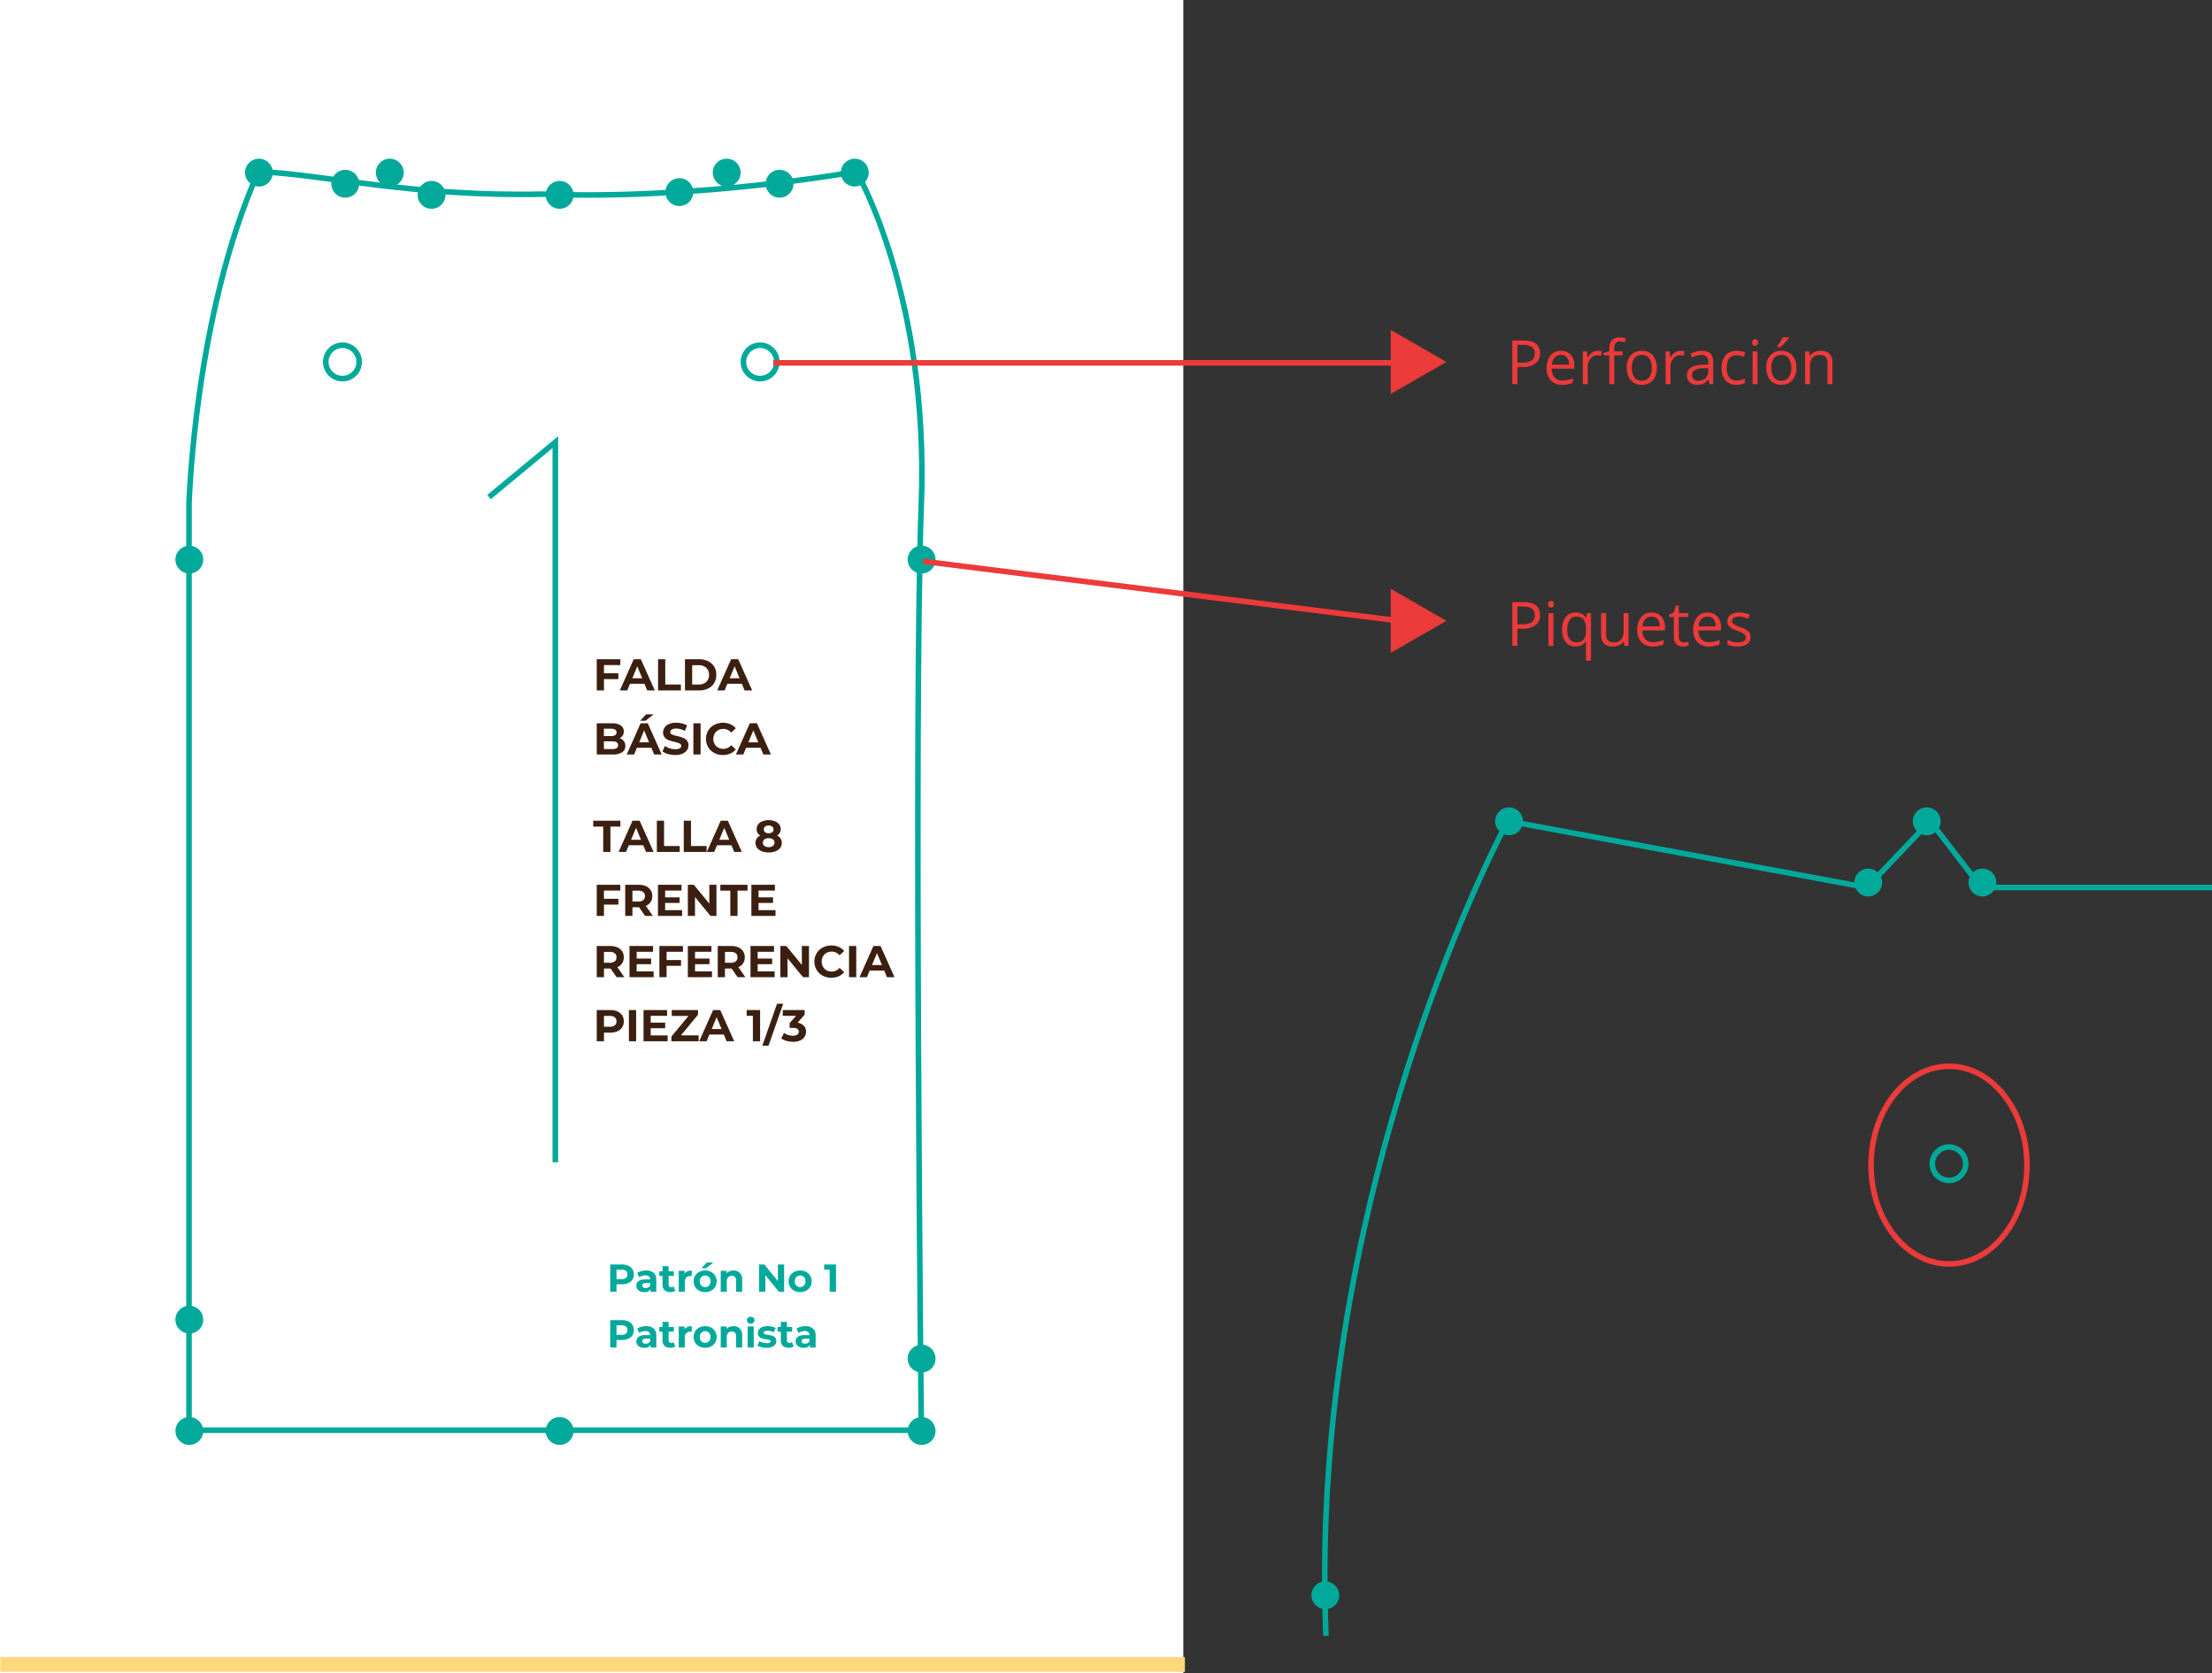 <svg xmlns="http://www.w3.org/2000/svg" width="794.457" height="601" viewBox="0 0 794.457 601">
  <rect x="0" y="0" width="794.457" height="601" fill="#333333" stroke="none"/>
  <g id="Grupo_8925" data-name="Grupo 8925" transform="translate(-110 -927)">
    <g id="Grupo_8232" data-name="Grupo 8232" transform="translate(0 -308)">
      <rect id="Rectángulo_2182" data-name="Rectángulo 2182" width="425" height="601" transform="translate(110 1235)" fill="#fff"/>
      <path id="Trazado_11913" data-name="Trazado 11913" d="M0,0H425.427V5.332H0Z" transform="translate(110.141 1830.184)" fill="#fed97b"/>
    </g>
    <path id="Trazado_11917" data-name="Trazado 11917" d="M1335.067,613.033V280.418s1.91-68.055,24.946-119.476c22.767.892,55.508,9.131,102.126,8.093,56.377,2.155,112.652-8.093,112.652-8.093s26.088,44.446,23.293,119.476,0,332.616,0,332.616Z" transform="translate(-1157.184 827.697)" fill="none" stroke="#00a99a" stroke-width="2"/>
    <circle id="Elipse_551" data-name="Elipse 551" cx="5" cy="5" r="5" transform="translate(198 984)" fill="#00a99a"/>
    <circle id="Elipse_582" data-name="Elipse 582" cx="5" cy="5" r="5" transform="translate(173 1123)" fill="#00a99a"/>
    <path id="Trazado_13512" data-name="Trazado 13512" d="M5,0A5,5,0,1,1,0,5,5,5,0,0,1,5,0Z" transform="translate(436 1123)" fill="#00a99a"/>
    <circle id="Elipse_584" data-name="Elipse 584" cx="5" cy="5" r="5" transform="translate(173 1436)" fill="#00a99a"/>
    <path id="Trazado_13513" data-name="Trazado 13513" d="M5,0A5,5,0,1,1,0,5,5,5,0,0,1,5,0Z" transform="translate(436 1436)" fill="#00a99a"/>
    <path id="Trazado_11938" data-name="Trazado 11938" d="M2216.648,149.541l23.808-19.729V388.49" transform="translate(-1931 956)" fill="none" stroke="#00a99a" stroke-width="2"/>
    <g id="Trazado_13530" data-name="Trazado 13530" transform="translate(226 1050)" fill="none">
      <path d="M7,0A7,7,0,1,1,0,7,7,7,0,0,1,7,0Z" stroke="none"/>
      <path d="M 7 2 C 4.243 2 2 4.243 2 7 C 2 9.757 4.243 12 7 12 C 9.757 12 12 9.757 12 7 C 12 4.243 9.757 2 7 2 M 7 0 C 10.866 0 14 3.134 14 7 C 14 10.866 10.866 14 7 14 C 3.134 14 0 10.866 0 7 C 0 3.134 3.134 0 7 0 Z" stroke="none" fill="#00a99a"/>
    </g>
    <g id="Trazado_13519" data-name="Trazado 13519" transform="translate(376 1050)" fill="none">
      <path d="M7,0A7,7,0,1,1,0,7,7,7,0,0,1,7,0Z" stroke="none"/>
      <path d="M 7 2 C 4.243 2 2 4.243 2 7 C 2 9.757 4.243 12 7 12 C 9.757 12 12 9.757 12 7 C 12 4.243 9.757 2 7 2 M 7 0 C 10.866 0 14 3.134 14 7 C 14 10.866 10.866 14 7 14 C 3.134 14 0 10.866 0 7 C 0 3.134 3.134 0 7 0 Z" stroke="none" fill="#00a99a"/>
    </g>
    <path id="Trazado_13515" data-name="Trazado 13515" d="M5,0A5,5,0,1,1,0,5,5,5,0,0,1,5,0Z" transform="translate(412 984)" fill="#00a99a"/>
    <path id="Trazado_13526" data-name="Trazado 13526" d="M5,0A5,5,0,1,1,0,5,5,5,0,0,1,5,0Z" transform="translate(306 992)" fill="#00a99a"/>
    <circle id="Elipse_590" data-name="Elipse 590" cx="5" cy="5" r="5" transform="translate(173 1396)" fill="#00a99a"/>
    <path id="Trazado_13527" data-name="Trazado 13527" d="M5,0A5,5,0,1,1,0,5,5,5,0,0,1,5,0Z" transform="translate(306 1436)" fill="#00a99a"/>
    <path id="Trazado_13531" data-name="Trazado 13531" d="M5,0A5,5,0,1,1,0,5,5,5,0,0,1,5,0Z" transform="translate(229 988)" fill="#00a99a"/>
    <path id="Trazado_13528" data-name="Trazado 13528" d="M5,0A5,5,0,1,1,0,5,5,5,0,0,1,5,0Z" transform="translate(260 992)" fill="#00a99a"/>
    <path id="Trazado_13529" data-name="Trazado 13529" d="M5,0A5,5,0,1,1,0,5,5,5,0,0,1,5,0Z" transform="translate(245 984)" fill="#00a99a"/>
    <path id="Trazado_13525" data-name="Trazado 13525" d="M5,0A5,5,0,1,1,0,5,5,5,0,0,1,5,0Z" transform="translate(349 991)" fill="#00a99a"/>
    <path id="Trazado_13520" data-name="Trazado 13520" d="M5,0A5,5,0,1,1,0,5,5,5,0,0,1,5,0Z" transform="translate(385 988)" fill="#00a99a"/>
    <path id="Trazado_13524" data-name="Trazado 13524" d="M5,0A5,5,0,1,1,0,5,5,5,0,0,1,5,0Z" transform="translate(366 984)" fill="#00a99a"/>
    <path id="Trazado_13521" data-name="Trazado 13521" d="M3.92-9.12v2.96H9.1v2.08H3.92V0H1.328V-11.2H9.792v2.08ZM18.464-2.4h-5.2L12.272,0H9.616l4.992-11.2h2.56L22.176,0h-2.72Zm-.816-1.968L15.872-8.656,14.1-4.368Zm5.7-6.832h2.592v9.088h5.616V0H23.344Zm9.664,0H38.1a7.151,7.151,0,0,1,3.224.7A5.211,5.211,0,0,1,43.5-8.544,5.513,5.513,0,0,1,44.272-5.6,5.513,5.513,0,0,1,43.5-2.656,5.211,5.211,0,0,1,41.32-.7,7.151,7.151,0,0,1,38.1,0H33.008Zm4.96,9.072a3.764,3.764,0,0,0,2.68-.936,3.306,3.306,0,0,0,1-2.536,3.306,3.306,0,0,0-1-2.536,3.764,3.764,0,0,0-2.68-.936H35.6v6.944ZM53.44-2.4h-5.2L47.248,0H44.592l4.992-11.2h2.56L57.152,0h-2.72Zm-.816-1.968L50.848-8.656,49.072-4.368ZM9.552,17.176a2.953,2.953,0,0,1,1.5,1.016,2.8,2.8,0,0,1,.544,1.752,2.588,2.588,0,0,1-1.144,2.264A5.849,5.849,0,0,1,7.12,23H1.328V11.8H6.8a5.356,5.356,0,0,1,3.144.784,2.481,2.481,0,0,1,1.1,2.128,2.691,2.691,0,0,1-1.488,2.464ZM3.9,13.752v2.64H6.48a2.6,2.6,0,0,0,1.456-.336,1.121,1.121,0,0,0,.5-.992,1.1,1.1,0,0,0-.5-.984,2.651,2.651,0,0,0-1.456-.328Zm3.024,7.3a2.872,2.872,0,0,0,1.544-.336,1.151,1.151,0,0,0,.52-1.04q0-1.392-2.064-1.392H3.9v2.768ZM20.944,20.6h-5.2L14.752,23H12.1l4.992-11.2h2.56L24.656,23h-2.72Zm-.816-1.968-1.776-4.288-1.776,4.288ZM19.072,8.584H21.76l-2.9,2.3H16.912ZM29.5,23.192a9.164,9.164,0,0,1-2.568-.36,6.023,6.023,0,0,1-1.992-.936l.88-1.952a5.972,5.972,0,0,0,1.712.848,6.43,6.43,0,0,0,1.984.32,3.17,3.17,0,0,0,1.632-.328.991.991,0,0,0,.528-.872.834.834,0,0,0-.312-.664,2.365,2.365,0,0,0-.8-.424q-.488-.16-1.32-.352a18.248,18.248,0,0,1-2.1-.608,3.405,3.405,0,0,1-1.4-.976,2.636,2.636,0,0,1-.584-1.792,3.117,3.117,0,0,1,.528-1.768,3.552,3.552,0,0,1,1.592-1.256,6.5,6.5,0,0,1,2.6-.464,8.609,8.609,0,0,1,2.1.256,6.192,6.192,0,0,1,1.792.736l-.8,1.968a6.245,6.245,0,0,0-3.1-.88,2.91,2.91,0,0,0-1.608.352,1.074,1.074,0,0,0-.52.928.907.907,0,0,0,.6.856,9.42,9.42,0,0,0,1.832.552,18.247,18.247,0,0,1,2.1.608,3.471,3.471,0,0,1,1.4.96,2.574,2.574,0,0,1,.584,1.776,3.058,3.058,0,0,1-.536,1.752,3.6,3.6,0,0,1-1.608,1.256A6.555,6.555,0,0,1,29.5,23.192ZM36.032,11.8h2.592V23H36.032ZM46.64,23.192a6.433,6.433,0,0,1-3.1-.744,5.553,5.553,0,0,1-2.176-2.064,5.687,5.687,0,0,1-.792-2.984,5.687,5.687,0,0,1,.792-2.984,5.552,5.552,0,0,1,2.176-2.064,6.944,6.944,0,0,1,5.744-.232,5.272,5.272,0,0,1,1.976,1.472L49.6,15.128a3.578,3.578,0,0,0-2.816-1.312,3.739,3.739,0,0,0-1.856.456,3.242,3.242,0,0,0-1.272,1.272,4.005,4.005,0,0,0,0,3.712,3.242,3.242,0,0,0,1.272,1.272,3.739,3.739,0,0,0,1.856.456A3.561,3.561,0,0,0,49.6,19.656l1.664,1.536A5.187,5.187,0,0,1,49.28,22.68,6.585,6.585,0,0,1,46.64,23.192ZM60.16,20.6h-5.2L53.968,23H51.312L56.3,11.8h2.56L63.872,23h-2.72Zm-.816-1.968-1.776-4.288-1.776,4.288Z" transform="translate(323 1175)" fill="#3b1f10"/>
    <path id="Trazado_13522" data-name="Trazado 13522" d="M3.648-9.088H.064V-11.2h9.76v2.112H6.24V0H3.648ZM18.032-2.4h-5.2L11.84,0H9.184l4.992-11.2h2.56L21.744,0h-2.72Zm-.816-1.968L15.44-8.656,13.664-4.368Zm5.7-6.832H25.5v9.088H31.12V0H22.912Zm9.664,0h2.592v9.088h5.616V0H32.576ZM49.712-2.4h-5.2L43.52,0H40.864l4.992-11.2h2.56L53.424,0H50.7ZM48.9-4.368,47.12-8.656,45.344-4.368ZM66.08-5.888A3.169,3.169,0,0,1,67.352-4.8a2.769,2.769,0,0,1,.44,1.552A2.909,2.909,0,0,1,67.2-1.432a3.78,3.78,0,0,1-1.664,1.2,6.711,6.711,0,0,1-2.48.424,6.648,6.648,0,0,1-2.472-.424,3.728,3.728,0,0,1-1.648-1.2,2.936,2.936,0,0,1-.584-1.816,2.769,2.769,0,0,1,.44-1.552,3.191,3.191,0,0,1,1.256-1.088,2.733,2.733,0,0,1-.96-.968,2.63,2.63,0,0,1-.336-1.336,2.734,2.734,0,0,1,.544-1.7A3.471,3.471,0,0,1,60.816-11a5.975,5.975,0,0,1,2.24-.392A6.084,6.084,0,0,1,65.32-11a3.466,3.466,0,0,1,1.528,1.112,2.734,2.734,0,0,1,.544,1.7,2.63,2.63,0,0,1-.336,1.336A2.7,2.7,0,0,1,66.08-5.888Zm-3.024-3.6a1.958,1.958,0,0,0-1.256.376,1.247,1.247,0,0,0-.472,1.032,1.217,1.217,0,0,0,.464,1.008,1.981,1.981,0,0,0,1.264.368,2.05,2.05,0,0,0,1.28-.368,1.2,1.2,0,0,0,.48-1.008,1.239,1.239,0,0,0-.48-1.032A2.019,2.019,0,0,0,63.056-9.488Zm0,7.776a2.46,2.46,0,0,0,1.544-.44,1.412,1.412,0,0,0,.568-1.176A1.391,1.391,0,0,0,64.6-4.5a2.492,2.492,0,0,0-1.544-.432,2.428,2.428,0,0,0-1.52.432,1.4,1.4,0,0,0-.56,1.168,1.414,1.414,0,0,0,.56,1.184A2.428,2.428,0,0,0,63.056-1.712Z" transform="translate(323 1233)" fill="#3b1f10"/>
    <path id="Trazado_13523" data-name="Trazado 13523" d="M3.92-9.12v2.96H9.1v2.08H3.92V0H1.328V-11.2H9.792v2.08ZM18.688,0l-2.16-3.12H14.144V0H11.552V-11.2H16.4a6.222,6.222,0,0,1,2.584.5A3.839,3.839,0,0,1,20.672-9.3a3.879,3.879,0,0,1,.592,2.16,3.8,3.8,0,0,1-.6,2.152A3.8,3.8,0,0,1,18.96-3.6L21.472,0ZM18.64-7.136a1.774,1.774,0,0,0-.608-1.448,2.722,2.722,0,0,0-1.776-.5H14.144v3.9h2.112A2.692,2.692,0,0,0,18.032-5.7,1.779,1.779,0,0,0,18.64-7.136ZM31.984-2.08V0H23.312V-11.2h8.464v2.08H25.888v2.432h5.2v2.016h-5.2V-2.08ZM44.32-11.2V0H42.192L36.608-6.8V0h-2.56V-11.2h2.144L41.76-4.4v-6.8ZM49.3-9.088H45.712V-11.2h9.76v2.112H51.888V0H49.3ZM65.536-2.08V0H56.864V-11.2h8.464v2.08H59.44v2.432h5.2v2.016h-5.2V-2.08Z" transform="translate(323 1256)" fill="#3b1f10"/>
    <path id="Trazado_13516" data-name="Trazado 13516" d="M8.464,0,6.3-3.12H3.92V0H1.328V-11.2H6.176a6.222,6.222,0,0,1,2.584.5A3.839,3.839,0,0,1,10.448-9.3a3.879,3.879,0,0,1,.592,2.16,3.8,3.8,0,0,1-.6,2.152A3.8,3.8,0,0,1,8.736-3.6L11.248,0ZM8.416-7.136a1.774,1.774,0,0,0-.608-1.448,2.722,2.722,0,0,0-1.776-.5H3.92v3.9H6.032A2.692,2.692,0,0,0,7.808-5.7,1.779,1.779,0,0,0,8.416-7.136ZM21.76-2.08V0H13.088V-11.2h8.464v2.08H15.664v2.432h5.2v2.016h-5.2V-2.08Zm4.656-7.04v2.96H31.6v2.08H26.416V0H23.824V-11.2h8.464v2.08Zm16.3,7.04V0H34.048V-11.2h8.464v2.08H36.624v2.432h5.2v2.016h-5.2V-2.08ZM51.92,0,49.76-3.12H47.376V0H44.784V-11.2h4.848a6.222,6.222,0,0,1,2.584.5A3.839,3.839,0,0,1,53.9-9.3a3.879,3.879,0,0,1,.592,2.16,3.8,3.8,0,0,1-.6,2.152,3.8,3.8,0,0,1-1.7,1.384L54.7,0Zm-.048-7.136a1.774,1.774,0,0,0-.608-1.448,2.722,2.722,0,0,0-1.776-.5H47.376v3.9h2.112A2.692,2.692,0,0,0,51.264-5.7,1.779,1.779,0,0,0,51.872-7.136ZM65.216-2.08V0H56.544V-11.2h8.464v2.08H59.12v2.432h5.2v2.016h-5.2V-2.08ZM77.552-11.2V0H75.424L69.84-6.8V0H67.28V-11.2h2.144l5.568,6.8v-6.8ZM85.568.192a6.433,6.433,0,0,1-3.1-.744A5.552,5.552,0,0,1,80.3-2.616,5.687,5.687,0,0,1,79.5-5.6,5.687,5.687,0,0,1,80.3-8.584a5.552,5.552,0,0,1,2.176-2.064,6.467,6.467,0,0,1,3.112-.744,6.528,6.528,0,0,1,2.632.512,5.272,5.272,0,0,1,1.976,1.472L88.528-7.872a3.578,3.578,0,0,0-2.816-1.312,3.739,3.739,0,0,0-1.856.456,3.242,3.242,0,0,0-1.272,1.272A3.739,3.739,0,0,0,82.128-5.6a3.739,3.739,0,0,0,.456,1.856,3.242,3.242,0,0,0,1.272,1.272,3.739,3.739,0,0,0,1.856.456,3.561,3.561,0,0,0,2.816-1.328l1.664,1.536A5.187,5.187,0,0,1,88.208-.32,6.585,6.585,0,0,1,85.568.192ZM91.936-11.2h2.592V0H91.936ZM104.56-2.4h-5.2L98.368,0H95.712L100.7-11.2h2.56L108.272,0h-2.72Zm-.816-1.968-1.776-4.288-1.776,4.288Z" transform="translate(323 1278)" fill="#3b1f10"/>
    <path id="Trazado_13517" data-name="Trazado 13517" d="M6.176-11.2a6.222,6.222,0,0,1,2.584.5A3.839,3.839,0,0,1,10.448-9.3a3.879,3.879,0,0,1,.592,2.16,3.889,3.889,0,0,1-.592,2.152A3.77,3.77,0,0,1,8.76-3.576a6.311,6.311,0,0,1-2.584.488H3.92V0H1.328V-11.2Zm-.144,6a2.722,2.722,0,0,0,1.776-.5,1.755,1.755,0,0,0,.608-1.432,1.774,1.774,0,0,0-.608-1.448,2.722,2.722,0,0,0-1.776-.5H3.92V-5.2Zm6.848-6h2.592V0H12.88ZM26.8-2.08V0H18.128V-11.2h8.464v2.08H20.7v2.432h5.2v2.016H20.7V-2.08Zm11.136-.032V0H28.144V-1.68l6.144-7.408H28.272V-11.2H37.7v1.68L31.568-2.112Zm9.04-.288h-5.2L40.784,0H38.128L43.12-11.2h2.56L50.688,0h-2.72ZM46.16-4.368,44.384-8.656,42.608-4.368ZM60-11.2V0H57.408V-9.12h-2.24V-11.2Zm6.08-2.272H68.3L63.024,1.6H60.8ZM73.456-6.64a3.77,3.77,0,0,1,2.256,1.1,3.021,3.021,0,0,1,.784,2.12,3.346,3.346,0,0,1-.512,1.8A3.566,3.566,0,0,1,74.424-.3a5.976,5.976,0,0,1-2.568.5A8.809,8.809,0,0,1,69.528-.12a6,6,0,0,1-1.944-.888l1.008-1.984a4.884,4.884,0,0,0,1.48.744,5.7,5.7,0,0,0,1.72.264,2.726,2.726,0,0,0,1.536-.376,1.208,1.208,0,0,0,.56-1.064q0-1.376-2.1-1.376H70.608V-6.512l2.3-2.608H68.144V-11.2h7.84v1.68Z" transform="translate(323 1301)" fill="#3b1f10"/>
    <path id="Trazado_13518" data-name="Trazado 13518" d="M5.4-9.8a5.444,5.444,0,0,1,2.261.434A3.359,3.359,0,0,1,9.142-8.134a3.394,3.394,0,0,1,.518,1.89,3.4,3.4,0,0,1-.518,1.883A3.3,3.3,0,0,1,7.665-3.129,5.522,5.522,0,0,1,5.4-2.7H3.43V0H1.162V-9.8ZM5.278-4.55a2.382,2.382,0,0,0,1.554-.441,1.536,1.536,0,0,0,.532-1.253,1.552,1.552,0,0,0-.532-1.267,2.382,2.382,0,0,0-1.554-.441H3.43v3.4Zm8.806-3.094a3.92,3.92,0,0,1,2.688.833A3.188,3.188,0,0,1,17.71-4.3V0H15.666V-.938a2.434,2.434,0,0,1-2.3,1.05,3.563,3.563,0,0,1-1.505-.294,2.244,2.244,0,0,1-.973-.812,2.113,2.113,0,0,1-.336-1.176,1.962,1.962,0,0,1,.791-1.652,4.031,4.031,0,0,1,2.443-.6h1.736a1.392,1.392,0,0,0-.434-1.1,1.912,1.912,0,0,0-1.3-.385,3.8,3.8,0,0,0-1.183.189,3.13,3.13,0,0,0-.987.511l-.784-1.526a4.73,4.73,0,0,1,1.477-.672A6.616,6.616,0,0,1,14.084-7.644Zm-.168,6.286a1.9,1.9,0,0,0,.994-.259,1.417,1.417,0,0,0,.616-.763v-.77h-1.5q-1.344,0-1.344.882a.785.785,0,0,0,.329.665A1.482,1.482,0,0,0,13.916-1.358Zm10.626.994a2.245,2.245,0,0,1-.791.357,4,4,0,0,1-.987.119,2.932,2.932,0,0,1-2.079-.686A2.625,2.625,0,0,1,19.95-2.59V-5.684H18.788v-1.68H19.95V-9.2h2.184v1.834H24.01v1.68H22.134v3.066a1.028,1.028,0,0,0,.245.735.908.908,0,0,0,.693.259,1.4,1.4,0,0,0,.882-.28ZM27.86-6.538a2.429,2.429,0,0,1,1.057-.826,3.923,3.923,0,0,1,1.533-.28v2.016q-.364-.028-.49-.028a2,2,0,0,0-1.47.525,2.122,2.122,0,0,0-.532,1.575V0H25.774V-7.532H27.86ZM35.266.112a4.516,4.516,0,0,1-2.135-.5,3.7,3.7,0,0,1-1.477-1.379,3.8,3.8,0,0,1-.532-2,3.8,3.8,0,0,1,.532-2,3.7,3.7,0,0,1,1.477-1.379,4.516,4.516,0,0,1,2.135-.5,4.475,4.475,0,0,1,2.128.5,3.706,3.706,0,0,1,1.47,1.379,3.8,3.8,0,0,1,.532,2,3.8,3.8,0,0,1-.532,2,3.706,3.706,0,0,1-1.47,1.379A4.475,4.475,0,0,1,35.266.112Zm0-1.792a1.819,1.819,0,0,0,1.379-.567,2.114,2.114,0,0,0,.539-1.519,2.114,2.114,0,0,0-.539-1.519,1.819,1.819,0,0,0-1.379-.567,1.842,1.842,0,0,0-1.386.567,2.1,2.1,0,0,0-.546,1.519,2.1,2.1,0,0,0,.546,1.519A1.842,1.842,0,0,0,35.266-1.68Zm.588-8.834h2.352L35.672-8.5H33.964Zm9.576,2.87a3.1,3.1,0,0,1,2.261.84,3.331,3.331,0,0,1,.861,2.492V0H46.368V-3.976a1.963,1.963,0,0,0-.392-1.337,1.438,1.438,0,0,0-1.134-.441,1.738,1.738,0,0,0-1.316.511,2.116,2.116,0,0,0-.49,1.519V0H40.852V-7.532h2.086v.882a2.9,2.9,0,0,1,1.078-.735A3.756,3.756,0,0,1,45.43-7.644ZM63.63-9.8V0H61.768L56.882-5.95V0h-2.24V-9.8h1.876L61.39-3.85V-9.8ZM69.384.112a4.516,4.516,0,0,1-2.135-.5,3.7,3.7,0,0,1-1.477-1.379,3.8,3.8,0,0,1-.532-2,3.8,3.8,0,0,1,.532-2,3.7,3.7,0,0,1,1.477-1.379,4.516,4.516,0,0,1,2.135-.5,4.475,4.475,0,0,1,2.128.5,3.706,3.706,0,0,1,1.47,1.379,3.8,3.8,0,0,1,.532,2,3.8,3.8,0,0,1-.532,2,3.706,3.706,0,0,1-1.47,1.379A4.475,4.475,0,0,1,69.384.112Zm0-1.792a1.819,1.819,0,0,0,1.379-.567A2.114,2.114,0,0,0,71.3-3.766a2.114,2.114,0,0,0-.539-1.519,1.819,1.819,0,0,0-1.379-.567A1.842,1.842,0,0,0,68-5.285a2.1,2.1,0,0,0-.546,1.519A2.1,2.1,0,0,0,68-2.247,1.842,1.842,0,0,0,69.384-1.68ZM82.25-9.8V0H79.982V-7.98h-1.96V-9.8ZM5.4,10.2a5.444,5.444,0,0,1,2.261.434,3.359,3.359,0,0,1,1.477,1.232,3.394,3.394,0,0,1,.518,1.89,3.4,3.4,0,0,1-.518,1.883,3.3,3.3,0,0,1-1.477,1.232A5.522,5.522,0,0,1,5.4,17.3H3.43V20H1.162V10.2Zm-.126,5.25a2.382,2.382,0,0,0,1.554-.441,1.536,1.536,0,0,0,.532-1.253,1.552,1.552,0,0,0-.532-1.267,2.382,2.382,0,0,0-1.554-.441H3.43v3.4Zm8.806-3.094a3.92,3.92,0,0,1,2.688.833A3.188,3.188,0,0,1,17.71,15.7V20H15.666v-.938a2.434,2.434,0,0,1-2.3,1.05,3.563,3.563,0,0,1-1.505-.294,2.244,2.244,0,0,1-.973-.812,2.113,2.113,0,0,1-.336-1.176,1.962,1.962,0,0,1,.791-1.652,4.031,4.031,0,0,1,2.443-.6h1.736a1.392,1.392,0,0,0-.434-1.1,1.912,1.912,0,0,0-1.3-.385,3.8,3.8,0,0,0-1.183.189,3.13,3.13,0,0,0-.987.511l-.784-1.526a4.73,4.73,0,0,1,1.477-.672A6.616,6.616,0,0,1,14.084,12.356Zm-.168,6.286a1.9,1.9,0,0,0,.994-.259,1.417,1.417,0,0,0,.616-.763v-.77h-1.5q-1.344,0-1.344.882a.785.785,0,0,0,.329.665A1.482,1.482,0,0,0,13.916,18.642Zm10.626.994a2.245,2.245,0,0,1-.791.357,4,4,0,0,1-.987.119,2.932,2.932,0,0,1-2.079-.686,2.625,2.625,0,0,1-.735-2.016V14.316H18.788v-1.68H19.95V10.8h2.184v1.834H24.01v1.68H22.134v3.066a1.028,1.028,0,0,0,.245.735.908.908,0,0,0,.693.259,1.4,1.4,0,0,0,.882-.28Zm3.318-6.174a2.429,2.429,0,0,1,1.057-.826,3.923,3.923,0,0,1,1.533-.28v2.016q-.364-.028-.49-.028a2,2,0,0,0-1.47.525,2.122,2.122,0,0,0-.532,1.575V20H25.774V12.468H27.86Zm7.406,6.65a4.516,4.516,0,0,1-2.135-.5,3.7,3.7,0,0,1-1.477-1.379,4.033,4.033,0,0,1,0-4,3.7,3.7,0,0,1,1.477-1.379,4.819,4.819,0,0,1,4.263,0,3.706,3.706,0,0,1,1.47,1.379,4.033,4.033,0,0,1,0,4,3.706,3.706,0,0,1-1.47,1.379A4.475,4.475,0,0,1,35.266,20.112Zm0-1.792a1.819,1.819,0,0,0,1.379-.567,2.114,2.114,0,0,0,.539-1.519,2.114,2.114,0,0,0-.539-1.519,1.819,1.819,0,0,0-1.379-.567,1.842,1.842,0,0,0-1.386.567,2.1,2.1,0,0,0-.546,1.519,2.1,2.1,0,0,0,.546,1.519A1.842,1.842,0,0,0,35.266,18.32ZM45.43,12.356a3.1,3.1,0,0,1,2.261.84,3.331,3.331,0,0,1,.861,2.492V20H46.368V16.024a1.963,1.963,0,0,0-.392-1.337,1.438,1.438,0,0,0-1.134-.441,1.738,1.738,0,0,0-1.316.511,2.116,2.116,0,0,0-.49,1.519V20H40.852V12.468h2.086v.882a2.9,2.9,0,0,1,1.078-.735A3.756,3.756,0,0,1,45.43,12.356Zm5.1.112H52.71V20H50.526Zm1.092-1.05a1.385,1.385,0,0,1-.98-.35,1.186,1.186,0,0,1,0-1.736,1.385,1.385,0,0,1,.98-.35,1.42,1.42,0,0,1,.98.336,1.077,1.077,0,0,1,.378.84,1.189,1.189,0,0,1-.378.9A1.369,1.369,0,0,1,51.618,11.418Zm5.656,8.694a7.317,7.317,0,0,1-1.834-.231,4.792,4.792,0,0,1-1.428-.581l.728-1.568a4.582,4.582,0,0,0,1.218.525,5.1,5.1,0,0,0,1.4.2q1.386,0,1.386-.686a.486.486,0,0,0-.378-.462,5.6,5.6,0,0,0-1.162-.238,11.21,11.21,0,0,1-1.526-.322,2.368,2.368,0,0,1-1.043-.644,1.831,1.831,0,0,1-.441-1.316,2.061,2.061,0,0,1,.413-1.267,2.658,2.658,0,0,1,1.2-.861,5.142,5.142,0,0,1,1.869-.308,7.335,7.335,0,0,1,1.589.175,4.442,4.442,0,0,1,1.309.483l-.728,1.554a4.346,4.346,0,0,0-2.17-.56,2.208,2.208,0,0,0-1.05.2.576.576,0,0,0-.35.5.5.5,0,0,0,.378.49,6.692,6.692,0,0,0,1.2.266,12.888,12.888,0,0,1,1.512.329,2.271,2.271,0,0,1,1.022.637,1.808,1.808,0,0,1,.434,1.288,1.989,1.989,0,0,1-.42,1.246,2.681,2.681,0,0,1-1.225.847A5.458,5.458,0,0,1,57.274,20.112Zm9.758-.476a2.245,2.245,0,0,1-.791.357,4,4,0,0,1-.987.119,2.932,2.932,0,0,1-2.079-.686,2.625,2.625,0,0,1-.735-2.016V14.316H61.278v-1.68H62.44V10.8h2.184v1.834H66.5v1.68H64.624v3.066a1.028,1.028,0,0,0,.245.735.908.908,0,0,0,.693.259,1.4,1.4,0,0,0,.882-.28Zm4.27-7.28a3.92,3.92,0,0,1,2.688.833,3.188,3.188,0,0,1,.938,2.513V20H72.884v-.938a2.434,2.434,0,0,1-2.3,1.05,3.563,3.563,0,0,1-1.5-.294,2.244,2.244,0,0,1-.973-.812,2.113,2.113,0,0,1-.336-1.176,1.962,1.962,0,0,1,.791-1.652,4.031,4.031,0,0,1,2.443-.6h1.736a1.392,1.392,0,0,0-.434-1.1,1.912,1.912,0,0,0-1.3-.385,3.8,3.8,0,0,0-1.183.189,3.13,3.13,0,0,0-.987.511l-.784-1.526a4.73,4.73,0,0,1,1.477-.672A6.616,6.616,0,0,1,71.3,12.356Zm-.168,6.286a1.9,1.9,0,0,0,.994-.259,1.417,1.417,0,0,0,.616-.763v-.77h-1.5q-1.344,0-1.344.882a.785.785,0,0,0,.329.665A1.482,1.482,0,0,0,71.134,18.642Z" transform="translate(328 1391)" fill="#00a99a"/>
    <path id="Trazado_13514" data-name="Trazado 13514" d="M5,0A5,5,0,1,1,0,5,5,5,0,0,1,5,0Z" transform="translate(436 1410)" fill="#00a99a"/>
    <path id="Trazado_13318" data-name="Trazado 13318" d="M2350.719-181.664h223.727" transform="translate(-1963 1239)" fill="none" stroke="#ed3a3a" stroke-width="2"/>
    <path id="Trazado_13510" data-name="Trazado 13510" d="M11.5,0,23,20H0Z" transform="translate(629.5 1045.5) rotate(90)" fill="#ed3a3a"/>
    <path id="Trazado_13502" data-name="Trazado 13502" d="M12.117-11.129A4.4,4.4,0,0,1,10.49-7.46,7.372,7.372,0,0,1,5.833-6.177H3.985V0H2.159V-15.705H6.23Q12.117-15.705,12.117-11.129ZM3.985-7.745H5.629a6.108,6.108,0,0,0,3.513-.784,2.89,2.89,0,0,0,1.085-2.514,2.709,2.709,0,0,0-1.021-2.32,5.331,5.331,0,0,0-3.18-.763H3.985ZM20.109.215a5.409,5.409,0,0,1-4.12-1.59A6.155,6.155,0,0,1,14.48-5.79a6.826,6.826,0,0,1,1.4-4.522,4.657,4.657,0,0,1,3.765-1.676,4.44,4.44,0,0,1,3.5,1.456,5.579,5.579,0,0,1,1.289,3.84v1.128h-8.11a4.667,4.667,0,0,0,1.047,3.147,3.622,3.622,0,0,0,2.8,1.074,9.483,9.483,0,0,0,3.76-.795v1.59a9.437,9.437,0,0,1-1.789.585A10.051,10.051,0,0,1,20.109.215ZM19.626-10.5a2.912,2.912,0,0,0-2.261.924,4.258,4.258,0,0,0-.994,2.557h6.155A3.921,3.921,0,0,0,21.774-9.6,2.647,2.647,0,0,0,19.626-10.5ZM32.85-11.988a6.978,6.978,0,0,1,1.407.129l-.247,1.654a6.074,6.074,0,0,0-1.289-.161,3.138,3.138,0,0,0-2.444,1.16,4.23,4.23,0,0,0-1.015,2.89V0H27.479V-11.773H28.95l.2,2.181h.086a5.175,5.175,0,0,1,1.579-1.772A3.555,3.555,0,0,1,32.85-11.988Zm8.916,1.6h-3V0H36.985V-10.388H34.88v-.806l2.105-.645v-.655q0-4.34,3.792-4.34a7.8,7.8,0,0,1,2.191.376l-.462,1.429a5.9,5.9,0,0,0-1.762-.333,1.716,1.716,0,0,0-1.493.671,3.747,3.747,0,0,0-.483,2.154v.763h3ZM54.076-5.9a6.5,6.5,0,0,1-1.45,4.5A5.107,5.107,0,0,1,48.619.215a5.307,5.307,0,0,1-2.8-.741,4.892,4.892,0,0,1-1.891-2.127A7.413,7.413,0,0,1,43.259-5.9,6.485,6.485,0,0,1,44.7-10.382a5.091,5.091,0,0,1,4-1.606,4.981,4.981,0,0,1,3.926,1.644A6.467,6.467,0,0,1,54.076-5.9Zm-8.97,0a5.588,5.588,0,0,0,.9,3.438,3.132,3.132,0,0,0,2.653,1.182,3.153,3.153,0,0,0,2.659-1.176A5.56,5.56,0,0,0,52.229-5.9a5.47,5.47,0,0,0-.908-3.411,3.189,3.189,0,0,0-2.68-1.166A3.139,3.139,0,0,0,46-9.324,5.532,5.532,0,0,0,45.106-5.9Zm17.467-6.091a6.978,6.978,0,0,1,1.407.129l-.247,1.654a6.074,6.074,0,0,0-1.289-.161A3.138,3.138,0,0,0,60-9.206a4.23,4.23,0,0,0-1.015,2.89V0H57.2V-11.773h1.472l.2,2.181h.086a5.175,5.175,0,0,1,1.579-1.772A3.555,3.555,0,0,1,62.573-11.988ZM72.982,0l-.354-1.676h-.086a4.954,4.954,0,0,1-1.756,1.5A5.353,5.353,0,0,1,68.6.215a3.932,3.932,0,0,1-2.745-.9,3.291,3.291,0,0,1-.994-2.567q0-3.566,5.7-3.738l2-.064v-.73a2.985,2.985,0,0,0-.6-2.046,2.452,2.452,0,0,0-1.907-.661,7.769,7.769,0,0,0-3.33.9l-.548-1.364a8.379,8.379,0,0,1,1.907-.741,8.258,8.258,0,0,1,2.079-.269,4.485,4.485,0,0,1,3.121.935,3.9,3.9,0,0,1,1.015,3V0ZM68.954-1.257A3.619,3.619,0,0,0,71.57-2.17a3.378,3.378,0,0,0,.951-2.557V-5.79l-1.783.075a6.486,6.486,0,0,0-3.067.661,1.992,1.992,0,0,0-.94,1.821,1.837,1.837,0,0,0,.585,1.472A2.43,2.43,0,0,0,68.954-1.257ZM82.683.215a5.025,5.025,0,0,1-3.958-1.574,6.472,6.472,0,0,1-1.4-4.453,6.673,6.673,0,0,1,1.423-4.565A5.125,5.125,0,0,1,82.8-11.988a8.047,8.047,0,0,1,1.7.183,5.591,5.591,0,0,1,1.332.43l-.548,1.515a8.385,8.385,0,0,0-1.289-.392,5.756,5.756,0,0,0-1.235-.156q-3.588,0-3.588,4.576a5.449,5.449,0,0,0,.875,3.33,3.046,3.046,0,0,0,2.594,1.16,7.932,7.932,0,0,0,3.019-.634V-.4A6.433,6.433,0,0,1,82.683.215ZM90.234,0H88.451V-11.773h1.783ZM88.3-14.964a1.184,1.184,0,0,1,.3-.9,1.051,1.051,0,0,1,.752-.285,1.051,1.051,0,0,1,.741.29,1.163,1.163,0,0,1,.312.892,1.181,1.181,0,0,1-.312.9,1.04,1.04,0,0,1-.741.3,1.03,1.03,0,0,1-.752-.3A1.206,1.206,0,0,1,88.3-14.964ZM104.178-5.9a6.5,6.5,0,0,1-1.45,4.5A5.107,5.107,0,0,1,98.721.215a5.307,5.307,0,0,1-2.8-.741,4.892,4.892,0,0,1-1.891-2.127A7.413,7.413,0,0,1,93.36-5.9,6.485,6.485,0,0,1,94.8-10.382a5.091,5.091,0,0,1,4-1.606,4.981,4.981,0,0,1,3.926,1.644A6.467,6.467,0,0,1,104.178-5.9Zm-8.97,0a5.588,5.588,0,0,0,.9,3.438,3.132,3.132,0,0,0,2.653,1.182,3.153,3.153,0,0,0,2.659-1.176A5.56,5.56,0,0,0,102.33-5.9a5.47,5.47,0,0,0-.908-3.411,3.189,3.189,0,0,0-2.68-1.166A3.139,3.139,0,0,0,96.1-9.324,5.532,5.532,0,0,0,95.208-5.9Zm2.063-7.7q.516-.666,1.112-1.611a18.44,18.44,0,0,0,.94-1.644h2.17v.226a15.879,15.879,0,0,1-1.407,1.719,15.976,15.976,0,0,1-1.622,1.579H97.271ZM115.36,0V-7.616a3.073,3.073,0,0,0-.655-2.148,2.669,2.669,0,0,0-2.052-.709,3.384,3.384,0,0,0-2.707,1,5.044,5.044,0,0,0-.859,3.3V0H107.3V-11.773h1.45l.29,1.611h.086a3.641,3.641,0,0,1,1.536-1.348,4.991,4.991,0,0,1,2.2-.478,4.472,4.472,0,0,1,3.2,1.026,4.366,4.366,0,0,1,1.074,3.282V0Z" transform="translate(651 1065)" fill="#ed3a3a"/>
    <path id="Trazado_13319" data-name="Trazado 13319" d="M2937.457,8.77h-82.883L2836.23-15.1l-22.7,23.871-129-23.871s-72,132.086-65.289,292.664" transform="translate(-2033 1237)" fill="none" stroke="#00a99a" stroke-width="2"/>
    <path id="Trazado_13507" data-name="Trazado 13507" d="M5,0A5,5,0,1,1,0,5,5,5,0,0,1,5,0Z" transform="translate(647 1217)" fill="#00a99a"/>
    <circle id="Elipse_600" data-name="Elipse 600" cx="5" cy="5" r="5" transform="translate(581 1495)" fill="#00a99a"/>
    <path id="Trazado_13505" data-name="Trazado 13505" d="M5,0A5,5,0,1,1,0,5,5,5,0,0,1,5,0Z" transform="translate(776 1239)" fill="#00a99a"/>
    <path id="Trazado_13504" data-name="Trazado 13504" d="M5,0A5,5,0,1,1,0,5,5,5,0,0,1,5,0Z" transform="translate(797 1217)" fill="#00a99a"/>
    <path id="Trazado_13506" data-name="Trazado 13506" d="M5,0A5,5,0,1,1,0,5,5,5,0,0,1,5,0Z" transform="translate(817 1239)" fill="#00a99a"/>
    <g id="Trazado_13509" data-name="Trazado 13509" transform="translate(803 1338)" fill="none">
      <path d="M7,0A7,7,0,1,1,0,7,7,7,0,0,1,7,0Z" stroke="none"/>
      <path d="M 7 2 C 4.243 2 2 4.243 2 7 C 2 9.757 4.243 12 7 12 C 9.757 12 12 9.757 12 7 C 12 4.243 9.757 2 7 2 M 7 0 C 10.866 0 14 3.134 14 7 C 14 10.866 10.866 14 7 14 C 3.134 14 0 10.866 0 7 C 0 3.134 3.134 0 7 0 Z" stroke="none" fill="#00a99a"/>
    </g>
    <path id="Trazado_13320" data-name="Trazado 13320" d="M2404.57-108.391l174.063,21.777" transform="translate(-1963 1237)" fill="none" stroke="#ed3a3a" stroke-width="2"/>
    <path id="Trazado_13511" data-name="Trazado 13511" d="M11.5,0,23,20H0Z" transform="translate(629.5 1138.5) rotate(90)" fill="#ed3a3a"/>
    <path id="Trazado_13503" data-name="Trazado 13503" d="M12.117-11.129A4.4,4.4,0,0,1,10.49-7.46,7.372,7.372,0,0,1,5.833-6.177H3.985V0H2.159V-15.705H6.23Q12.117-15.705,12.117-11.129ZM3.985-7.745H5.629a6.108,6.108,0,0,0,3.513-.784,2.89,2.89,0,0,0,1.085-2.514,2.709,2.709,0,0,0-1.021-2.32,5.331,5.331,0,0,0-3.18-.763H3.985ZM16.919,0H15.136V-11.773h1.783ZM14.985-14.964a1.184,1.184,0,0,1,.3-.9,1.051,1.051,0,0,1,.752-.285,1.051,1.051,0,0,1,.741.29,1.163,1.163,0,0,1,.312.892,1.181,1.181,0,0,1-.312.9,1.04,1.04,0,0,1-.741.3,1.03,1.03,0,0,1-.752-.3A1.206,1.206,0,0,1,14.985-14.964ZM25.147-1.278a3.239,3.239,0,0,0,2.6-.956,5.178,5.178,0,0,0,.87-3.223v-.4a5.888,5.888,0,0,0-.838-3.556A3.142,3.142,0,0,0,25.126-10.5a2.729,2.729,0,0,0-2.4,1.219,6.062,6.062,0,0,0-.833,3.443,5.854,5.854,0,0,0,.822,3.389A2.785,2.785,0,0,0,25.147-1.278ZM24.879.215a4.3,4.3,0,0,1-3.556-1.6,6.988,6.988,0,0,1-1.278-4.469,7.077,7.077,0,0,1,1.289-4.512,4.326,4.326,0,0,1,3.588-1.622,4.287,4.287,0,0,1,3.717,1.826h.1l.258-1.611H30.4V5.285H28.617V.247a12,12,0,0,1,.118-1.826H28.6A4.212,4.212,0,0,1,24.879.215ZM35.857-11.773v7.638a3.073,3.073,0,0,0,.655,2.148,2.669,2.669,0,0,0,2.052.709,3.348,3.348,0,0,0,2.7-1.01,5.094,5.094,0,0,0,.854-3.3v-6.187H43.9V0H42.432l-.258-1.579h-.1a3.554,3.554,0,0,1-1.52,1.332,5.109,5.109,0,0,1-2.218.462A4.5,4.5,0,0,1,35.122-.806a4.344,4.344,0,0,1-1.069-3.266v-7.7ZM52.658.215a5.409,5.409,0,0,1-4.12-1.59A6.155,6.155,0,0,1,47.029-5.79a6.826,6.826,0,0,1,1.4-4.522A4.657,4.657,0,0,1,52.2-11.988a4.44,4.44,0,0,1,3.5,1.456,5.579,5.579,0,0,1,1.289,3.84v1.128h-8.11a4.667,4.667,0,0,0,1.047,3.147,3.622,3.622,0,0,0,2.8,1.074,9.483,9.483,0,0,0,3.76-.795v1.59a9.437,9.437,0,0,1-1.789.585A10.051,10.051,0,0,1,52.658.215ZM52.175-10.5a2.912,2.912,0,0,0-2.261.924,4.258,4.258,0,0,0-.994,2.557h6.155A3.921,3.921,0,0,0,54.323-9.6,2.647,2.647,0,0,0,52.175-10.5ZM63.83-1.257a5.825,5.825,0,0,0,.913-.07,5.911,5.911,0,0,0,.7-.145V-.107a3.26,3.26,0,0,1-.854.231,6.413,6.413,0,0,1-1.015.091q-3.416,0-3.416-3.6v-7H58.47v-.859l1.687-.741.752-2.514h1.031v2.729h3.416v1.386H61.939v6.929a2.384,2.384,0,0,0,.5,1.633A1.757,1.757,0,0,0,63.83-1.257ZM72.768.215a5.409,5.409,0,0,1-4.12-1.59A6.155,6.155,0,0,1,67.139-5.79a6.826,6.826,0,0,1,1.4-4.522,4.657,4.657,0,0,1,3.765-1.676,4.44,4.44,0,0,1,3.5,1.456A5.579,5.579,0,0,1,77.1-6.692v1.128h-8.11a4.667,4.667,0,0,0,1.047,3.147,3.622,3.622,0,0,0,2.8,1.074,9.483,9.483,0,0,0,3.76-.795v1.59A9.437,9.437,0,0,1,74.8.038,10.051,10.051,0,0,1,72.768.215ZM72.284-10.5a2.912,2.912,0,0,0-2.261.924,4.258,4.258,0,0,0-.994,2.557h6.155A3.921,3.921,0,0,0,74.433-9.6,2.647,2.647,0,0,0,72.284-10.5ZM87.731-3.212A2.949,2.949,0,0,1,86.507-.677a5.756,5.756,0,0,1-3.437.892,7.475,7.475,0,0,1-3.652-.741V-2.181a8.833,8.833,0,0,0,1.821.677,7.6,7.6,0,0,0,1.875.247A4.251,4.251,0,0,0,85.261-1.7a1.474,1.474,0,0,0,.752-1.359,1.475,1.475,0,0,0-.6-1.176,9.378,9.378,0,0,0-2.326-1.155,12.611,12.611,0,0,1-2.336-1.069A3.192,3.192,0,0,1,79.723-7.5a2.7,2.7,0,0,1-.338-1.386,2.642,2.642,0,0,1,1.171-2.272,5.456,5.456,0,0,1,3.212-.833,9.4,9.4,0,0,1,3.717.773l-.634,1.45a8.532,8.532,0,0,0-3.212-.73,3.7,3.7,0,0,0-1.912.4A1.229,1.229,0,0,0,81.082-9a1.334,1.334,0,0,0,.242.806,2.385,2.385,0,0,0,.779.634,17.4,17.4,0,0,0,2.063.87A7.705,7.705,0,0,1,87-5.156,2.709,2.709,0,0,1,87.731-3.212Z" transform="translate(651 1159)" fill="#ed3a3a"/>
    <g id="Trazado_13508" data-name="Trazado 13508" transform="translate(781 1309)" fill="none">
      <path d="M29,0C45.016,0,58,16.342,58,36.5S45.016,73,29,73,0,56.658,0,36.5,12.984,0,29,0Z" stroke="none"/>
      <path d="M 29 2 C 14.112 2 2 17.477 2 36.5 C 2 55.523 14.112 71 29 71 C 43.888 71 56 55.523 56 36.5 C 56 17.477 43.888 2 29 2 M 29 0 C 45.016 0 58 16.342 58 36.5 C 58 56.658 45.016 73 29 73 C 12.984 73 0 56.658 0 36.5 C 0 16.342 12.984 0 29 0 Z" stroke="none" fill="#ed3a3a"/>
    </g>
  </g>
</svg>
